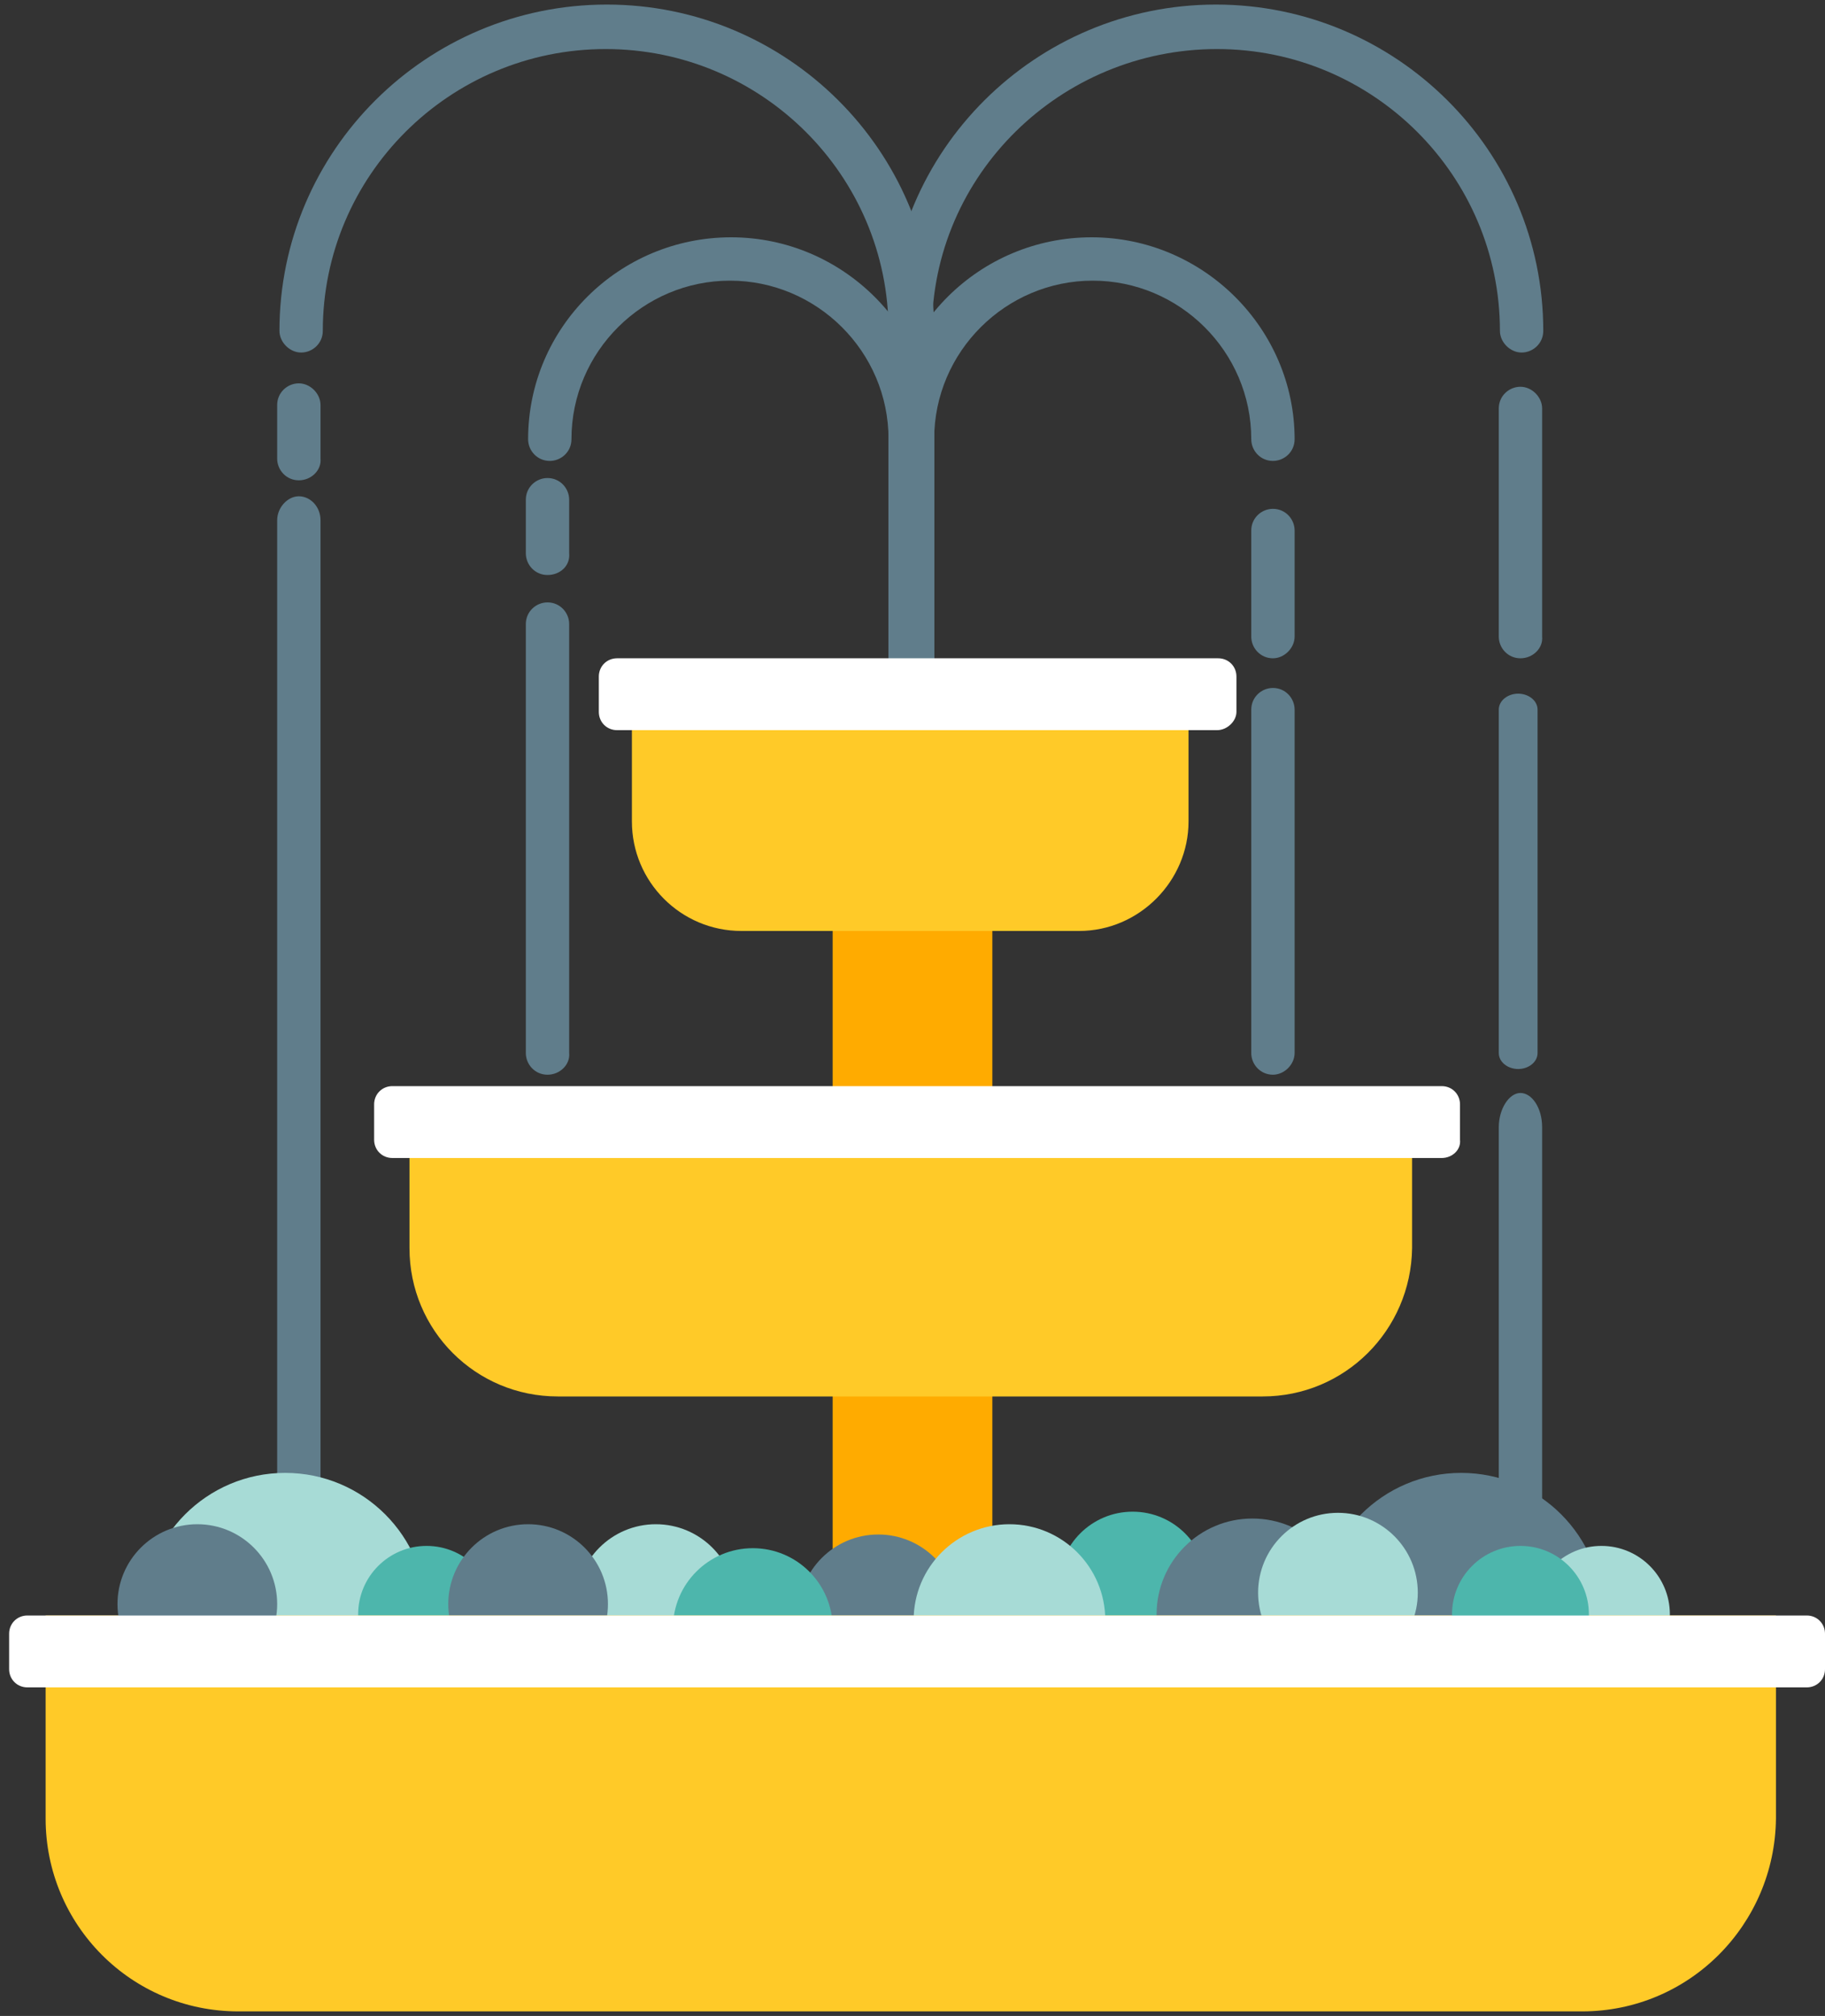 <?xml version="1.0" encoding="utf-8"?>
<!-- Generator: Adobe Illustrator 19.0.0, SVG Export Plug-In . SVG Version: 6.00 Build 0)  -->
<svg version="1.1" id="Layer_1" xmlns="http://www.w3.org/2000/svg" xmlns:xlink="http://www.w3.org/1999/xlink" x="0px" y="0px"
	 viewBox="-72 162.3 160 176.7" style="enable-background:new -72 162.3 160 176.7;" xml:space="preserve">
<rect x="-72" y="162.3" width="160" height="176.7" fill="#333333" stroke="none"/>
<style type="text/css">
	.st0{display:none;}
	.st1{fill:#607D8B;}
	.st2{fill:#FFAB00;}
	.st3{fill:#A7DBD6;}
	.st4{fill:#4DB6AC;}
	.st5{fill:#FFCA28;}
	.st6{fill:#FFFFFF;}
</style>
<g id="Sky">
</g>
<g id="Ground">
</g>
<g id="Background_Buildings">
</g>
<g id="White_Screen" class="st0">
</g>
<g id="Aircrafts">
</g>
<g id="Clouds">
</g>
<g id="XMLID_1462_">
	<path id="XMLID_1475_" class="st1" d="M7.8,246.6c-1.1,0-1.9-0.9-1.9-1.9v-43.9c0-7.7-6.3-13.9-13.9-13.9s-13.9,6.2-13.9,13.9
		c0,1.1-0.9,1.9-1.9,1.9c-1.1,0-1.9-0.9-1.9-1.9c0-9.8,8-17.7,17.8-17.7s17.8,8,17.8,17.7v43.8C9.7,245.7,8.9,246.6,7.8,246.6z"/>
	<path id="XMLID_1474_" class="st1" d="M7.8,246.6c-1.1,0-1.9-0.9-1.9-1.9v-43.9c0-9.8,8-17.7,17.8-17.7s17.8,8,17.8,17.7
		c0,1.1-0.9,1.9-1.9,1.9c-1.1,0-1.9-0.9-1.9-1.9c0-7.7-6.3-13.9-13.9-13.9s-13.9,6.2-13.9,13.9v43.8C9.7,245.7,8.9,246.6,7.8,246.6z
		"/>
	<path id="XMLID_1473_" class="st1" d="M7.8,267c-1.1,0-1.9-0.9-1.9-1.9v-73.8c0-13.6-11.1-24.7-24.8-24.7s-24.8,11.1-24.8,24.7
		c0,1.1-0.9,1.9-1.9,1.9s-1.9-0.9-1.9-1.9c0-15.8,12.9-28.6,28.7-28.6s28.7,12.8,28.7,28.6v73.8C9.7,266.2,8.9,267,7.8,267z"/>
	<path id="XMLID_1472_" class="st1" d="M7.8,267c-1.1,0-1.9-0.9-1.9-1.9v-73.8c0-15.8,12.9-28.6,28.7-28.6s28.7,12.8,28.7,28.6
		c0,1.1-0.9,1.9-1.9,1.9s-1.9-0.9-1.9-1.9c0-13.6-11.1-24.7-24.8-24.7s-25,11-25,24.7v73.8C9.7,266.2,8.9,267,7.8,267z"/>
	<path id="XMLID_1471_" class="st1" d="M-24,256.5c-1.1,0-1.9-0.9-1.9-1.9V217c0-1.1,0.9-1.9,1.9-1.9c1.1,0,1.9,0.9,1.9,1.9v37.6
		C-22,255.6-22.9,256.5-24,256.5z"/>
	<path id="XMLID_1470_" class="st1" d="M-45.8,294.7c-1.1,0-1.9-0.9-1.9-2.1v-84.7c0-1.1,0.9-2.1,1.9-2.1s1.9,0.9,1.9,2.1v84.7
		C-43.8,293.8-44.7,294.7-45.8,294.7z"/>
	<path id="XMLID_1469_" class="st1" d="M-24,212.7c-1.1,0-1.9-0.9-1.9-1.9v-4.7c0-1.1,0.9-1.9,1.9-1.9c1.1,0,1.9,0.9,1.9,1.9v4.7
		C-22,211.9-22.9,212.7-24,212.7z"/>
	<path id="XMLID_1468_" class="st1" d="M-45.8,204.4c-1.1,0-1.9-0.9-1.9-1.9v-4.7c0-1.1,0.9-1.9,1.9-1.9s1.9,0.9,1.9,1.9v4.7
		C-43.8,203.5-44.7,204.4-45.8,204.4z"/>
	<path id="XMLID_1467_" class="st1" d="M39.6,220c-1.1,0-1.9-0.9-1.9-1.9v-9.3c0-1.1,0.9-1.9,1.9-1.9c1.1,0,1.9,0.9,1.9,1.9v9.3
		C41.5,219.1,40.6,220,39.6,220z"/>
	<path id="XMLID_1466_" class="st1" d="M61.3,220c-1.1,0-1.9-0.9-1.9-1.9v-20c0-1.1,0.9-1.9,1.9-1.9s1.9,0.9,1.9,1.9v20
		C63.3,219.1,62.4,220,61.3,220z"/>
	<path id="XMLID_1465_" class="st1" d="M61.3,298.7c-1.1,0-1.9-1.3-1.9-3v-34.6c0-1.6,0.9-3,1.9-3s1.9,1.3,1.9,3v34.6
		C63.3,297.3,62.4,298.7,61.3,298.7z"/>
	<path id="XMLID_1464_" class="st1" d="M39.6,256.5c-1.1,0-1.9-0.9-1.9-1.9v-30.1c0-1.1,0.9-1.9,1.9-1.9c1.1,0,1.9,0.9,1.9,1.9v30.1
		C41.5,255.6,40.6,256.5,39.6,256.5z"/>
	<path id="XMLID_1463_" class="st1" d="M61.1,256c-0.9,0-1.7-0.6-1.7-1.4v-30.1c0-0.8,0.8-1.4,1.7-1.4s1.7,0.6,1.7,1.4v30.1
		C62.8,255.4,62,256,61.1,256z"/>
</g>
<rect id="XMLID_2002_" x="1" y="241.1" class="st2" width="14" height="78.8"/>
<circle id="XMLID_2001_" class="st3" cx="-47" cy="303.8" r="12.4"/>
<circle id="XMLID_2000_" class="st1" cx="56.1" cy="303.8" r="12.4"/>
<circle id="XMLID_1999_" class="st4" cx="-34.6" cy="303.8" r="6"/>
<circle id="XMLID_1998_" class="st3" cx="68.4" cy="303.8" r="6"/>
<circle id="XMLID_1996_" class="st3" cx="-14.5" cy="302.9" r="7"/>
<circle id="XMLID_1997_" class="st1" cx="-25.7" cy="302.9" r="7"/>
<circle id="XMLID_1994_" class="st1" cx="5" cy="303.8" r="7"/>
<circle id="XMLID_1995_" class="st4" cx="-6" cy="305" r="7"/>
<circle id="XMLID_1480_" class="st4" cx="27.3" cy="301.3" r="6.5"/>
<circle id="XMLID_1993_" class="st3" cx="16.5" cy="304.3" r="8.4"/>
<circle id="XMLID_1479_" class="st1" cx="37.8" cy="303.8" r="8.4"/>
<circle id="XMLID_1478_" class="st3" cx="45.3" cy="301.9" r="7"/>
<path id="XMLID_1477_" class="st5" d="M66.7,338.6H-51.1c-9.4,0-16.9-7.6-16.9-16.9v-17.8H83.7v17.8C83.6,331,76.1,338.6,66.7,338.6
	z"/>
<circle id="XMLID_1476_" class="st1" cx="-54.7" cy="302.9" r="7"/>
<circle id="XMLID_1460_" class="st4" cx="61.3" cy="303.8" r="6"/>
<path id="XMLID_1459_" class="st6" d="M86.4,310.2h-156c-0.9,0-1.6-0.7-1.6-1.6v-3.1c0-0.9,0.7-1.6,1.6-1.6h156
	c0.9,0,1.6,0.7,1.6,1.6v3.1C88,309.5,87.3,310.2,86.4,310.2z"/>
<path id="XMLID_1457_" class="st5" d="M22.6,243.9H-7c-5.3,0-9.6-4.3-9.6-9.6v-9h48.8v9C32.2,239.5,27.9,243.9,22.6,243.9z"/>
<path id="XMLID_1456_" class="st5" d="M38.7,284.7h-61.8c-7.2,0-13-5.8-13-13V263h87.9v8.7C51.7,278.9,45.9,284.7,38.7,284.7z"/>
<path id="XMLID_1461_" class="st6" d="M54.4,263.8h-92c-0.9,0-1.6-0.7-1.6-1.6v-3.1c0-0.9,0.7-1.6,1.6-1.6h92c0.9,0,1.6,0.7,1.6,1.6
	v3.1C56.1,263.1,55.3,263.8,54.4,263.8z"/>
<path id="XMLID_1458_" class="st6" d="M34.7,226.3h-52.6c-0.9,0-1.6-0.7-1.6-1.6v-3.1c0-0.9,0.7-1.6,1.6-1.6h52.7
	c0.9,0,1.6,0.7,1.6,1.6v3.1C36.4,225.5,35.6,226.3,34.7,226.3z"/>
</svg>
